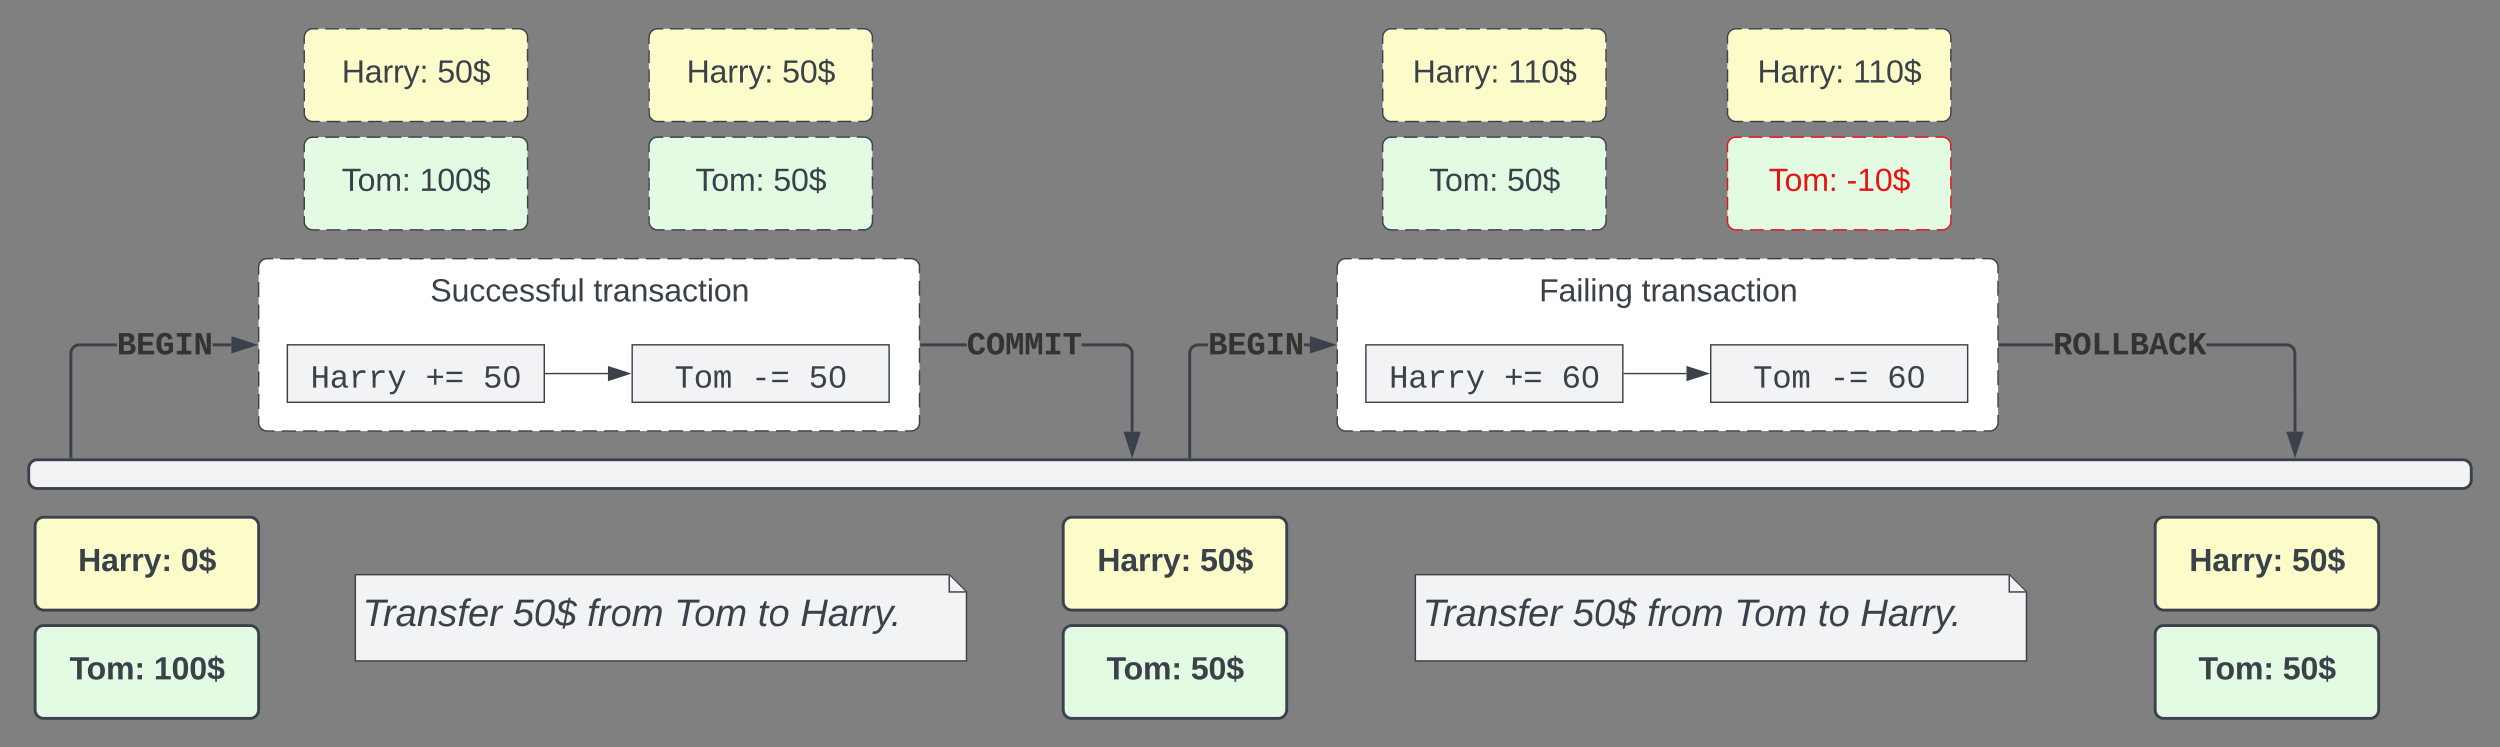 <svg xmlns="http://www.w3.org/2000/svg" xmlns:xlink="http://www.w3.org/1999/xlink" xmlns:lucid="lucid" width="1740" height="520"><rect width="100%" height="100%" fill="#808080" stroke="none"/><g transform="translate(-20 0)" lucid:page-tab-id="0_0"><path d="M200 186a6 6 0 0 1 6-6h448a6 6 0 0 1 6 6v108a6 6 0 0 1-6 6H206a6 6 0 0 1-6-6z" fill="#fff"/><path d="M215.04 180.07H225m5 0h9.98m5 0h9.96m5 0h9.97m5 0h9.97m5 0h9.97m5 0h9.96m5 0l9.97-.02m4.98 0h9.98m5 0h9.97m4.98 0h9.98m5 0h9.97m4.98 0h10m4.98 0h9.97m5 0h9.97m5 0l9.96-.02m5 0h9.97m5 0h9.96m5 0h9.98m5 0h9.96m5 0h9.97m5 0h9.97m5 0h9.97m4.98 0l9.98-.02m5 0h9.97m4.98 0h9.98m5 0h9.96m4.98 0h9.98m5 0H644m5 0H654l.94.07.9.22.88.35.8.5.72.6.6.72.5.8.37.88.23.9v5.2m0 5.2v10.36m0 5.2l.02 10.37m0 5.2v10.37m0 5.18l.02 10.38m0 5.2v10.36m.02 5.2v10.36m0 5.2V294l-.07.94-.22.9-.35.88-.5.8-.6.72-.72.6-.8.5-.88.37-.9.23h-5m-5 0H635m-5 0h-9.98m-5 0h-9.96m-5 0h-9.97m-5 0h-9.97m-5 0h-9.97m-5 0h-9.96m-5 0l-9.97.02m-4.98 0h-9.98m-5 0h-9.97m-4.98 0h-9.98m-5 0h-9.97m-4.98 0h-10m-4.98 0h-9.97m-5 0h-9.97m-5 0l-9.96.02m-5 0h-9.97m-5 0h-9.96m-5 0h-9.98m-5 0h-9.96m-5 0h-9.97m-5 0h-9.97m-5 0h-9.97m-4.98 0l-9.98.02m-5 0h-9.97m-4.98 0h-9.98m-5 0h-9.96m-4.98 0h-9.98m-5 0H216m-5 0H206l-.94-.07-.9-.22-.88-.35-.8-.5-.72-.6-.6-.72-.5-.8-.37-.88-.23-.9v-5.2m0-5.2V274.2m0-5.2l-.02-10.37m0-5.2v-10.37m0-5.18l-.02-10.38m0-5.2v-10.36m-.02-5.2V196.4m0-5.2V186l.07-.94.22-.9.35-.88.5-.8.6-.72.72-.6.8-.5.88-.37.9-.23h5" stroke="#3a414a" fill="none"/><use xlink:href="#a" transform="matrix(1,0,0,1,212,192) translate(107.481 17.778)"/><use xlink:href="#b" transform="matrix(1,0,0,1,212,192) translate(221 17.778)"/><path d="M44.44 366a6 6 0 0 1 6-6H194a6 6 0 0 1 6 6v52.62a6 6 0 0 1-6 6H50.44a6 6 0 0 1-6-6z" stroke="#3a414a" stroke-width="2" fill="#fcfcca"/><use xlink:href="#c" transform="matrix(1,0,0,1,56.444,372) translate(17.914 25.465)"/><use xlink:href="#d" transform="matrix(1,0,0,1,56.444,372) translate(89.395 25.465)"/><path d="M44.44 441.38a6 6 0 0 1 6-6H194a6 6 0 0 1 6 6V494a6 6 0 0 1-6 6H50.44a6 6 0 0 1-6-6z" stroke="#3a414a" stroke-width="2" fill="#e3fae3"/><use xlink:href="#e" transform="matrix(1,0,0,1,56.444,447.385) translate(11.988 25.465)"/><use xlink:href="#f" transform="matrix(1,0,0,1,56.444,447.385) translate(70.63 25.465)"/><path d="M40 326a6 6 0 0 1 6-6h1688a6 6 0 0 1 6 6v8a6 6 0 0 1-6 6H46a6 6 0 0 1-6-6z" stroke="#3a414a" stroke-width="2" fill="#f2f3f5"/><path d="M220 240h178.82v40H220z" stroke="#3a414a" fill="#f2f3f5"/><use xlink:href="#g" transform="matrix(1,0,0,1,232,252) translate(4.155 17.773)"/><use xlink:href="#h" transform="matrix(1,0,0,1,232,252) translate(84.168 17.773)"/><use xlink:href="#i" transform="matrix(1,0,0,1,232,252) translate(124.174 17.773)"/><path d="M460 240h178.82v40H460z" stroke="#3a414a" fill="#f2f3f5"/><use xlink:href="#j" transform="matrix(1,0,0,1,472,252) translate(17.49 17.773)"/><use xlink:href="#k" transform="matrix(1,0,0,1,472,252) translate(70.832 17.773)"/><use xlink:href="#i" transform="matrix(1,0,0,1,472,252) translate(110.839 17.773)"/><path d="M101.33 241.06H74.5l-.7.2-.74.3-.66.4-.6.5-.5.6-.42.67-.3.73-.18.76-.07.82v72.53h-2v-72.6l.1-1.07.24-1.06.42-1.02.57-.94.7-.83.85-.72.93-.57 1.02-.42 1.1-.27h27.06zm79.7-.06h-13.02v-2h13.03z" stroke="#3a414a" stroke-width=".05" fill="#3a414a"/><path d="M70.33 319.07h-2v-.52h2z" fill="#3a414a"/><path d="M70.36 319.1H68.3v-.58h2.06zm-2-.53v.48h1.95v-.48z" stroke="#3a414a" stroke-width=".05" fill="#3a414a"/><path d="M196.3 240l-14.27 4.64v-9.28z" fill="#3a414a"/><path d="M199.54 240l-18.5 6v-12zm-16.5 3.26l10.02-3.26-10.03-3.26z" stroke="#3a414a" stroke-width=".05" fill="#3a414a"/><use xlink:href="#l" transform="matrix(1,0,0,1,101.328,228.889) translate(0 17.773)"/><path d="M803.1 239.08l1.06.26 1.02.42.94.57.83.72.72.83.57.94.42 1.02.27 1.1.07 55.6h-2l-.07-55.36-.18-.72-.3-.73-.4-.67-.52-.6-.6-.5-.66-.4-.73-.3-.76-.2-.82-.06h-29.1v-2h29.18zM661.46 241v-2h31.4v2z" stroke="#3a414a" stroke-width=".05" fill="#3a414a"/><path d="M661.5 241h-1.04v-2h1.03z" fill="#3a414a"/><path d="M661.5 241.03h-1.06v-2.06h1.07zm-1-2v1.94h.96v-1.94z" stroke="#3a414a" stroke-width=".05" fill="#3a414a"/><path d="M808 315.8l-4.64-14.26h9.28z" fill="#3a414a"/><path d="M808 319.04l-6-18.5h12zm-3.26-16.5l3.26 10.03 3.26-10.03z" stroke="#3a414a" stroke-width=".05" fill="#3a414a"/><use xlink:href="#m" transform="matrix(1,0,0,1,692.851,228.889) translate(0 17.773)"/><path d="M760 366a6 6 0 0 1 6-6h143.56a6 6 0 0 1 6 6v52.62a6 6 0 0 1-6 6H766a6 6 0 0 1-6-6z" stroke="#3a414a" stroke-width="2" fill="#fcfcca"/><use xlink:href="#c" transform="matrix(1,0,0,1,772,372) translate(11.741 25.465)"/><use xlink:href="#n" transform="matrix(1,0,0,1,772,372) translate(83.222 25.465)"/><path d="M760 441.38a6 6 0 0 1 6-6h143.56a6 6 0 0 1 6 6V494a6 6 0 0 1-6 6H766a6 6 0 0 1-6-6z" stroke="#3a414a" stroke-width="2" fill="#e3fae3"/><use xlink:href="#e" transform="matrix(1,0,0,1,772,447.385) translate(18.16 25.465)"/><use xlink:href="#n" transform="matrix(1,0,0,1,772,447.385) translate(76.802 25.465)"/><path d="M231.63 26a6 6 0 0 1 6-6H381.2a6 6 0 0 1 6 6v52.62a6 6 0 0 1-6 6H237.62a6 6 0 0 1-6-6z" fill="#fcfcca"/><path d="M246.33 20.07h9.63m4.82 0h9.63m4.83-.02h9.63m4.82 0h9.63m4.83 0l9.63-.02m4.82 0h9.63m4.82 0h9.64m4.8 0l9.65-.02m4.82 0h9.64m4.8 0h4.83l.93.07.9.22.88.35.82.5.7.6.62.72.5.8.36.88.22.9v4.47m0 4.47l.02 8.9m0 4.48l.02 8.92m0 4.46l.02 8.93m0 4.45v4.47l-.06.93-.22.92-.36.87-.5.8-.6.72-.72.6-.8.5-.88.36-.9.22h-4.83m-4.8 0h-9.64m-4.8 0l-9.65.02m-4.8 0h-9.64m-4.8 0h-9.65m-4.8.02h-9.64m-4.8 0h-9.64m-4.82 0l-9.63.02m-4.82 0h-9.63m-4.82 0h-9.63m-4.82 0l-4.82.02-.93-.08-.92-.22-.87-.36-.8-.5-.7-.6-.62-.72-.5-.8-.35-.87-.22-.92V75.1m0-4.47l-.02-8.93m0-4.46l-.02-8.93m0-4.45v-8.92m-.02-4.47V26l.07-.94.23-.9.36-.88.48-.8.6-.72.73-.6.8-.5.88-.37.92-.23h4.8" stroke="#3a414a" fill="none"/><use xlink:href="#o" transform="matrix(1,0,0,1,243.634,32) translate(14.241 25.465)"/><use xlink:href="#p" transform="matrix(1,0,0,1,243.634,32) translate(80.722 25.465)"/><path d="M231.63 101.38a6 6 0 0 1 6-6H381.2a6 6 0 0 1 6 6V154a6 6 0 0 1-6 6H237.62a6 6 0 0 1-6-6z" fill="#e3fae3"/><path d="M246.33 95.45h9.63m4.82 0h9.63m4.83 0l9.63-.02m4.82 0h9.63m4.83 0h9.63m4.82 0l9.63-.02m4.82 0h9.64m4.8 0h9.65m4.82 0h9.64m4.8 0l4.83-.02.93.08.9.22.88.36.82.5.7.6.62.72.5.8.36.87.22.92v4.46m0 4.47l.02 8.93m0 4.46l.02 8.93m0 4.45l.02 8.92m0 4.47V154l-.06.94-.22.9-.36.88-.5.8-.6.72-.72.6-.8.5-.88.37-.9.23h-4.83m-4.8 0h-9.64m-4.8 0h-9.65m-4.8.02h-9.64m-4.8 0h-9.65m-4.8 0l-9.64.02m-4.8 0h-9.64m-4.82 0h-9.63m-4.82 0l-9.63.02m-4.82 0h-9.63m-4.82 0h-4.82l-.93-.07-.92-.22-.87-.35-.8-.5-.7-.6-.62-.72-.5-.8-.35-.88-.22-.9v-4.47m0-4.47l-.02-8.9m0-4.48l-.02-8.92m0-4.46v-8.93m-.02-4.45v-4.47l.07-.93.23-.92.36-.87.48-.8.6-.72.73-.6.8-.5.88-.36.92-.22h4.8" stroke="#3a414a" fill="none"/><use xlink:href="#q" transform="matrix(1,0,0,1,243.634,107.385) translate(14.21 25.465)"/><use xlink:href="#r" transform="matrix(1,0,0,1,243.634,107.385) translate(68.407 25.465)"/><path d="M471.63 26a6 6 0 0 1 6-6H621.2a6 6 0 0 1 6 6v52.62a6 6 0 0 1-6 6H477.62a6 6 0 0 1-6-6z" fill="#fcfcca"/><path d="M486.33 20.07h9.63m4.82 0h9.63m4.83-.02h9.63m4.82 0h9.63m4.83 0l9.63-.02m4.82 0h9.63m4.82 0h9.64m4.8 0l9.65-.02m4.82 0h9.64m4.8 0h4.83l.93.07.9.22.88.35.82.5.7.6.62.72.5.8.36.88.22.9v4.47m0 4.47l.02 8.9m0 4.48l.02 8.92m0 4.46l.02 8.93m0 4.45v4.47l-.06.93-.22.92-.36.87-.5.8-.6.72-.72.6-.8.5-.88.36-.9.22h-4.83m-4.8 0h-9.64m-4.8 0l-9.65.02m-4.8 0h-9.64m-4.8 0h-9.65m-4.8.02h-9.64m-4.8 0h-9.64m-4.82 0l-9.63.02m-4.82 0h-9.63m-4.82 0h-9.63m-4.82 0l-4.82.02-.93-.08-.92-.22-.87-.36-.8-.5-.7-.6-.62-.72-.5-.8-.35-.87-.22-.92V75.1m0-4.47l-.02-8.93m0-4.46l-.02-8.93m0-4.45v-8.92m-.02-4.47V26l.07-.94.23-.9.36-.88.48-.8.6-.72.73-.6.8-.5.88-.37.92-.23h4.8" stroke="#3a414a" fill="none"/><use xlink:href="#o" transform="matrix(1,0,0,1,483.634,32) translate(14.241 25.465)"/><use xlink:href="#p" transform="matrix(1,0,0,1,483.634,32) translate(80.722 25.465)"/><path d="M471.63 101.38a6 6 0 0 1 6-6H621.2a6 6 0 0 1 6 6V154a6 6 0 0 1-6 6H477.62a6 6 0 0 1-6-6z" fill="#e3fae3"/><path d="M486.33 95.45h9.63m4.82 0h9.63m4.83 0l9.63-.02m4.82 0h9.63m4.83 0h9.63m4.82 0l9.63-.02m4.82 0h9.64m4.8 0h9.65m4.82 0h9.64m4.8 0l4.83-.02.93.08.9.22.88.36.82.5.7.6.62.72.5.8.36.87.22.92v4.46m0 4.47l.02 8.93m0 4.46l.02 8.93m0 4.45l.02 8.92m0 4.47V154l-.06.94-.22.9-.36.88-.5.8-.6.72-.72.6-.8.5-.88.37-.9.23h-4.83m-4.8 0h-9.64m-4.8 0h-9.65m-4.8.02h-9.64m-4.8 0h-9.65m-4.8 0l-9.64.02m-4.8 0h-9.64m-4.82 0h-9.63m-4.82 0l-9.63.02m-4.82 0h-9.63m-4.82 0h-4.82l-.93-.07-.92-.22-.87-.35-.8-.5-.7-.6-.62-.72-.5-.8-.35-.88-.22-.9v-4.47m0-4.47l-.02-8.9m0-4.48l-.02-8.92m0-4.46v-8.93m-.02-4.45v-4.47l.07-.93.23-.92.36-.87.48-.8.6-.72.73-.6.8-.5.88-.36.92-.22h4.8" stroke="#3a414a" fill="none"/><use xlink:href="#q" transform="matrix(1,0,0,1,483.634,107.385) translate(20.383 25.465)"/><use xlink:href="#p" transform="matrix(1,0,0,1,483.634,107.385) translate(74.58 25.465)"/><path d="M399.82 260h43.3" stroke="#3a414a" fill="none"/><path d="M399.84 260.5h-.52v-1h.52z" stroke="#3a414a" stroke-width=".05" fill="#3a414a"/><path d="M457.88 260l-14.26 4.64v-9.28z" stroke="#3a414a" fill="#3a414a"/><path d="M950.67 186a6 6 0 0 1 6-6h448a6 6 0 0 1 6 6v108a6 6 0 0 1-6 6h-448a6 6 0 0 1-6-6z" fill="#fff"/><path d="M965.7 180.07h9.98m5 0h9.97m4.98 0h9.98m5 0h9.97m5 0h9.97m5 0h9.96m5 0h9.97m5 0l9.96-.02m5 0h9.97m5 0h9.96m5 0h9.97m5 0h9.96m4.98 0h9.98m4.98 0h9.98m5 0h9.97m4.97 0l9.98-.02m5 0h9.96m5 0h9.98m5 0h9.96m5 0h9.97m5 0h9.97m5 0h9.97m5 0h9.96m5 0l9.97-.02m5 0h9.96m5 0h9.97m4.98 0h9.98m5 0h9.97m4.98 0h10m4.98 0h5l.93.07.92.22.87.35.8.5.7.6.62.72.5.8.35.88.22.9v5.2m0 5.2v10.36m0 5.2l.02 10.37m0 5.2v10.37m0 5.18l.02 10.38m0 5.2v10.36m0 5.2l.02 10.36m0 5.2V294l-.07.94-.23.9-.36.88-.48.8-.6.72-.73.6-.8.5-.88.37-.9.23h-5m-5 0h-9.97m-5 0h-9.96m-5 0h-9.98m-5 0h-9.96m-5 0h-9.97m-5 0h-9.97m-5 0h-9.97m-4.98 0l-9.98.02m-5 0h-9.96m-5 0h-9.97m-5 0h-9.96m-4.98 0h-9.98m-5 0h-9.96m-5 0h-9.97m-4.98 0h-9.97m-5 0l-9.97.02m-5 0h-9.96m-5 0h-9.97m-4.98 0h-9.98m-5 0h-9.98m-4.98 0h-9.98m-5 0h-9.96m-5 0h-9.97m-5 0l-9.96.02m-5 0h-9.97m-5 0h-9.96m-5 0h-9.97m-5 0h-9.96m-4.98 0h-9.98m-5 0h-4.97l-.94-.07-.92-.22-.86-.35-.8-.5-.72-.6-.6-.72-.5-.8-.36-.88-.22-.9v-5.2m0-5.2V274.2m-.02-5.2v-10.37m0-5.2v-10.37m-.02-5.18V227.5m0-5.2l-.02-10.36m0-5.2V196.4m0-5.2V186l.06-.94.22-.9.36-.88.5-.8.6-.72.72-.6.8-.5.87-.37.93-.23h5" stroke="#3a414a" fill="none"/><use xlink:href="#s" transform="matrix(1,0,0,1,962.667,192) translate(128.562 17.778)"/><use xlink:href="#b" transform="matrix(1,0,0,1,962.667,192) translate(199.92 17.778)"/><path d="M970.67 240h178.82v40H970.66z" stroke="#3a414a" fill="#f2f3f5"/><use xlink:href="#g" transform="matrix(1,0,0,1,982.667,252) translate(4.155 17.773)"/><use xlink:href="#h" transform="matrix(1,0,0,1,982.667,252) translate(84.168 17.773)"/><use xlink:href="#t" transform="matrix(1,0,0,1,982.667,252) translate(124.174 17.773)"/><path d="M1210.67 240h178.82v40h-178.83z" stroke="#3a414a" fill="#f2f3f5"/><use xlink:href="#j" transform="matrix(1,0,0,1,1222.667,252) translate(17.49 17.773)"/><use xlink:href="#k" transform="matrix(1,0,0,1,1222.667,252) translate(70.832 17.773)"/><use xlink:href="#t" transform="matrix(1,0,0,1,1222.667,252) translate(110.839 17.773)"/><path d="M860.82 241.07h-7.64l-.72.18-.73.3-.67.4-.6.52-.5.6-.4.66-.3.73-.2.76-.06.82v72h-2v-72.08l.08-1.06.26-1.06.42-1.02.57-.94.72-.83.83-.72.94-.57 1.02-.42 1.1-.27h7.88zm70.88-.07h-4.2v-2h4.2z" stroke="#3a414a" stroke-width=".05" fill="#3a414a"/><path d="M849 319.04h-2V318h2z" fill="#3a414a"/><path d="M849.03 319.06h-2.05V318h2.05zm-2-1.02v.97h1.95v-.96z" stroke="#3a414a" stroke-width=".05" fill="#3a414a"/><path d="M946.97 240l-14.27 4.64v-9.28z" fill="#3a414a"/><path d="M950.2 240l-18.5 6v-12zm-16.5 3.26l10.03-3.26-10.03-3.26z" stroke="#3a414a" stroke-width=".05" fill="#3a414a"/><use xlink:href="#l" transform="matrix(1,0,0,1,860.818,228.889) translate(0 17.773)"/><path d="M1612.43 239.08l1.07.26 1 .42.95.57.84.72.7.83.57.94.42 1.02.26 1.1.07 55.56h-2l-.07-55.32-.17-.72-.3-.73-.42-.67-.5-.6-.6-.5-.68-.4-.72-.3-.77-.2-.8-.06h-55.7v-2h55.77zm-200.3 1.92v-2h36.8v2z" stroke="#3a414a" stroke-width=".05" fill="#3a414a"/><path d="M1412.16 241h-1.03v-2h1.03z" fill="#3a414a"/><path d="M1412.18 241.03h-1.07v-2.06h1.08zm-1.03-2v1.94h.98v-1.94z" stroke="#3a414a" stroke-width=".05" fill="#3a414a"/><path d="M1617.33 315.77l-4.63-14.27h9.27z" fill="#3a414a"/><path d="M1617.33 319l-6-18.5h12zm-3.26-16.5l3.26 10.03 3.26-10.03z" stroke="#3a414a" stroke-width=".05" fill="#3a414a"/><use xlink:href="#u" transform="matrix(1,0,0,1,1448.916,228.889) translate(0 17.773)"/><path d="M982.3 26a6 6 0 0 1 6-6h143.56a6 6 0 0 1 6 6v52.62a6 6 0 0 1-6 6H988.3a6 6 0 0 1-6-6z" fill="#fcfcca"/><path d="M997 20.07h9.63m4.8 0h9.65m4.8-.02h9.65m4.8 0h9.65m4.8 0l9.65-.02m4.8 0h9.64m4.82 0h9.62m4.82 0l9.63-.02m4.82 0h9.62m4.82 0h4.82l.93.07.9.22.88.35.8.5.72.6.6.72.5.8.36.88.22.9v4.47m0 4.47l.03 8.9m0 4.48l.03 8.92m0 4.46v8.93m.02 4.45v4.47l-.07.93-.22.92-.36.87-.5.8-.6.72-.72.6-.8.5-.87.36-.9.22h-4.82m-4.82 0h-9.63m-4.82 0l-9.62.02m-4.82 0h-9.63m-4.82 0h-9.62m-4.82.02h-9.63m-4.82 0h-9.62m-4.8 0l-9.65.02m-4.8 0h-9.65m-4.8 0h-9.65m-4.8 0l-4.83.02-.94-.08-.9-.22-.88-.36-.8-.5-.72-.6-.6-.72-.5-.8-.37-.87-.23-.92V75.1m0-4.47l-.02-8.93m0-4.46l-.02-8.93m0-4.45l-.02-8.92m0-4.47V26l.07-.94.22-.9.35-.88.5-.8.6-.72.72-.6.8-.5.88-.37.9-.23h4.83" stroke="#3a414a" fill="none"/><use xlink:href="#o" transform="matrix(1,0,0,1,994.301,32) translate(8.901 25.465)"/><use xlink:href="#v" transform="matrix(1,0,0,1,994.301,32) translate(75.383 25.465)"/><path d="M982.3 101.38a6 6 0 0 1 6-6h143.56a6 6 0 0 1 6 6V154a6 6 0 0 1-6 6H988.3a6 6 0 0 1-6-6z" fill="#e3fae3"/><path d="M997 95.45h9.63m4.8 0h9.65m4.8 0l9.65-.02m4.8 0h9.65m4.8 0h9.65m4.8 0l9.64-.02m4.82 0h9.62m4.82 0h9.63m4.82 0h9.62m4.82 0l4.82-.02.93.08.9.22.88.36.8.5.72.6.6.72.5.8.36.87.22.92v4.46m0 4.47l.03 8.93m0 4.46l.03 8.93m0 4.45v8.92m.02 4.47V154l-.07.94-.22.9-.36.88-.5.8-.6.72-.72.6-.8.5-.87.37-.9.23h-4.82m-4.82 0h-9.63m-4.82 0h-9.62m-4.82.02h-9.63m-4.82 0h-9.62m-4.82 0l-9.63.02m-4.82 0h-9.62m-4.8 0h-9.65m-4.8 0l-9.65.02m-4.8 0h-9.65m-4.8 0h-4.83l-.94-.07-.9-.22-.88-.35-.8-.5-.72-.6-.6-.72-.5-.8-.37-.88-.23-.9v-4.47m0-4.47l-.02-8.9m0-4.48l-.02-8.92m0-4.46l-.02-8.93m0-4.45v-4.47l.07-.93.22-.92.35-.87.5-.8.6-.72.72-.6.8-.5.88-.36.9-.22h4.83" stroke="#3a414a" fill="none"/><use xlink:href="#q" transform="matrix(1,0,0,1,994.301,107.385) translate(20.383 25.465)"/><use xlink:href="#p" transform="matrix(1,0,0,1,994.301,107.385) translate(74.58 25.465)"/><path d="M1222.3 26a6 6 0 0 1 6-6h143.56a6 6 0 0 1 6 6v52.62a6 6 0 0 1-6 6H1228.3a6 6 0 0 1-6-6z" fill="#fcfcca"/><path d="M1237 20.07h9.63m4.8 0h9.65m4.8-.02h9.65m4.8 0h9.65m4.8 0l9.65-.02m4.8 0h9.64m4.82 0h9.62m4.82 0l9.63-.02m4.82 0h9.62m4.82 0h4.82l.93.07.9.22.88.35.8.5.72.6.6.72.5.8.36.88.22.9v4.47m0 4.47l.03 8.9m0 4.48l.03 8.92m0 4.46v8.93m.02 4.45v4.47l-.07.93-.22.92-.36.87-.5.8-.6.72-.72.6-.8.5-.87.36-.9.22h-4.82m-4.82 0h-9.63m-4.82 0l-9.62.02m-4.82 0h-9.63m-4.82 0h-9.62m-4.82.02h-9.63m-4.82 0h-9.62m-4.8 0l-9.65.02m-4.8 0h-9.65m-4.8 0h-9.65m-4.8 0l-4.83.02-.94-.08-.9-.22-.88-.36-.8-.5-.72-.6-.6-.72-.5-.8-.37-.87-.23-.92V75.1m0-4.47l-.02-8.93m0-4.46l-.02-8.93m0-4.45l-.02-8.92m0-4.47V26l.07-.94.22-.9.35-.88.5-.8.6-.72.72-.6.8-.5.88-.37.9-.23h4.83" stroke="#3a414a" fill="none"/><g><use xlink:href="#o" transform="matrix(1,0,0,1,1234.301,32) translate(8.901 25.465)"/><use xlink:href="#v" transform="matrix(1,0,0,1,1234.301,32) translate(75.383 25.465)"/></g><path d="M1222.3 101.38a6 6 0 0 1 6-6h143.56a6 6 0 0 1 6 6V154a6 6 0 0 1-6 6H1228.3a6 6 0 0 1-6-6z" fill="#e3fae3"/><path d="M1237 95.45h9.63m4.8 0h9.65m4.8 0l9.65-.02m4.8 0h9.65m4.8 0h9.65m4.8 0l9.64-.02m4.82 0h9.62m4.82 0h9.63m4.82 0h9.62m4.82 0l4.82-.02.93.08.9.22.88.36.8.5.72.6.6.72.5.8.36.87.22.92v4.46m0 4.47l.03 8.93m0 4.46l.03 8.93m0 4.45v8.92m.02 4.47V154l-.07.94-.22.9-.36.88-.5.8-.6.72-.72.6-.8.5-.87.37-.9.23h-4.82m-4.82 0h-9.63m-4.82 0h-9.62m-4.82.02h-9.63m-4.82 0h-9.62m-4.82 0l-9.63.02m-4.82 0h-9.62m-4.8 0h-9.65m-4.8 0l-9.65.02m-4.8 0h-9.65m-4.8 0h-4.83l-.94-.07-.9-.22-.88-.35-.8-.5-.72-.6-.6-.72-.5-.8-.37-.88-.23-.9v-4.47m0-4.47l-.02-8.9m0-4.48l-.02-8.92m0-4.46l-.02-8.93m0-4.45v-4.47l.07-.93.22-.92.35-.87.5-.8.6-.72.72-.6.8-.5.88-.36.9-.22h4.83" stroke="#e81313" fill="none"/><g><use xlink:href="#w" transform="matrix(1,0,0,1,1234.301,107.385) translate(16.71 25.465)"/><use xlink:href="#x" transform="matrix(1,0,0,1,1234.301,107.385) translate(70.907 25.465)"/></g><path d="M1150.5 260h43.28" stroke="#3a414a" fill="none"/><path d="M1150.5 260.5h-.5v-1h.5z" stroke="#3a414a" stroke-width=".05" fill="#3a414a"/><path d="M1208.55 260l-14.27 4.64v-9.28z" stroke="#3a414a" fill="#3a414a"/><path d="M1520 366a6 6 0 0 1 6-6h143.56a6 6 0 0 1 6 6v52.62a6 6 0 0 1-6 6H1526a6 6 0 0 1-6-6z" stroke="#3a414a" stroke-width="2" fill="#fcfcca"/><g><use xlink:href="#c" transform="matrix(1,0,0,1,1532,372) translate(11.741 25.465)"/><use xlink:href="#n" transform="matrix(1,0,0,1,1532,372) translate(83.222 25.465)"/></g><path d="M1520 441.38a6 6 0 0 1 6-6h143.56a6 6 0 0 1 6 6V494a6 6 0 0 1-6 6H1526a6 6 0 0 1-6-6z" stroke="#3a414a" stroke-width="2" fill="#e3fae3"/><g><use xlink:href="#e" transform="matrix(1,0,0,1,1532,447.385) translate(18.16 25.465)"/><use xlink:href="#n" transform="matrix(1,0,0,1,1532,447.385) translate(76.802 25.465)"/></g><path d="M267.33 400h413.34l12 12v48H267.33z" stroke="#3a414a" fill="#f2f3f5"/><path d="M680.67 400.48V412h11.52" stroke="#3a414a" fill="#f2f3f5"/><g><use xlink:href="#y" transform="matrix(1,0,0,1,272.333,405) translate(0 30.708)"/><use xlink:href="#z" transform="matrix(1,0,0,1,272.333,405) translate(104.444 30.708)"/><use xlink:href="#A" transform="matrix(1,0,0,1,272.333,405) translate(156.296 30.708)"/><use xlink:href="#B" transform="matrix(1,0,0,1,272.333,405) translate(216.889 30.708)"/><use xlink:href="#C" transform="matrix(1,0,0,1,272.333,405) translate(275.037 30.708)"/><use xlink:href="#D" transform="matrix(1,0,0,1,272.333,405) translate(304.667 30.708)"/></g><path d="M1005.1 400h413.34l12 12v48H1005.1z" stroke="#3a414a" fill="#f2f3f5"/><path d="M1418.44 400.48V412h11.53" stroke="#3a414a" fill="#f2f3f5"/><g><use xlink:href="#y" transform="matrix(1,0,0,1,1010.111,405) translate(0 30.708)"/><use xlink:href="#z" transform="matrix(1,0,0,1,1010.111,405) translate(104.444 30.708)"/><use xlink:href="#A" transform="matrix(1,0,0,1,1010.111,405) translate(156.296 30.708)"/><use xlink:href="#B" transform="matrix(1,0,0,1,1010.111,405) translate(216.889 30.708)"/><use xlink:href="#C" transform="matrix(1,0,0,1,1010.111,405) translate(275.037 30.708)"/><use xlink:href="#D" transform="matrix(1,0,0,1,1010.111,405) translate(304.667 30.708)"/></g><defs><path fill="#3a414a" d="M185-189c-5-48-123-54-124 2 14 75 158 14 163 119 3 78-121 87-175 55-17-10-28-26-33-46l33-7c5 56 141 63 141-1 0-78-155-14-162-118-5-82 145-84 179-34 5 7 8 16 11 25" id="E"/><path fill="#3a414a" d="M84 4C-5 8 30-112 23-190h32v120c0 31 7 50 39 49 72-2 45-101 50-169h31l1 190h-30c-1-10 1-25-2-33-11 22-28 36-60 37" id="F"/><path fill="#3a414a" d="M96-169c-40 0-48 33-48 73s9 75 48 75c24 0 41-14 43-38l32 2c-6 37-31 61-74 61-59 0-76-41-82-99-10-93 101-131 147-64 4 7 5 14 7 22l-32 3c-4-21-16-35-41-35" id="G"/><path fill="#3a414a" d="M100-194c63 0 86 42 84 106H49c0 40 14 67 53 68 26 1 43-12 49-29l28 8c-11 28-37 45-77 45C44 4 14-33 15-96c1-61 26-98 85-98zm52 81c6-60-76-77-97-28-3 7-6 17-6 28h103" id="H"/><path fill="#3a414a" d="M135-143c-3-34-86-38-87 0 15 53 115 12 119 90S17 21 10-45l28-5c4 36 97 45 98 0-10-56-113-15-118-90-4-57 82-63 122-42 12 7 21 19 24 35" id="I"/><path fill="#3a414a" d="M101-234c-31-9-42 10-38 44h38v23H63V0H32v-167H5v-23h27c-7-52 17-82 69-68v24" id="J"/><path fill="#3a414a" d="M24 0v-261h32V0H24" id="K"/><g id="a"><use transform="matrix(0.062,0,0,0.062,0,0)" xlink:href="#E"/><use transform="matrix(0.062,0,0,0.062,14.815,0)" xlink:href="#F"/><use transform="matrix(0.062,0,0,0.062,27.16,0)" xlink:href="#G"/><use transform="matrix(0.062,0,0,0.062,38.272,0)" xlink:href="#G"/><use transform="matrix(0.062,0,0,0.062,49.383,0)" xlink:href="#H"/><use transform="matrix(0.062,0,0,0.062,61.728,0)" xlink:href="#I"/><use transform="matrix(0.062,0,0,0.062,72.84,0)" xlink:href="#I"/><use transform="matrix(0.062,0,0,0.062,83.951,0)" xlink:href="#J"/><use transform="matrix(0.062,0,0,0.062,90.123,0)" xlink:href="#F"/><use transform="matrix(0.062,0,0,0.062,102.469,0)" xlink:href="#K"/></g><path fill="#3a414a" d="M59-47c-2 24 18 29 38 22v24C64 9 27 4 27-40v-127H5v-23h24l9-43h21v43h35v23H59v120" id="L"/><path fill="#3a414a" d="M114-163C36-179 61-72 57 0H25l-1-190h30c1 12-1 29 2 39 6-27 23-49 58-41v29" id="M"/><path fill="#3a414a" d="M141-36C126-15 110 5 73 4 37 3 15-17 15-53c-1-64 63-63 125-63 3-35-9-54-41-54-24 1-41 7-42 31l-33-3c5-37 33-52 76-52 45 0 72 20 72 64v82c-1 20 7 32 28 27v20c-31 9-61-2-59-35zM48-53c0 20 12 33 32 33 41-3 63-29 60-74-43 2-92-5-92 41" id="N"/><path fill="#3a414a" d="M117-194c89-4 53 116 60 194h-32v-121c0-31-8-49-39-48C34-167 62-67 57 0H25l-1-190h30c1 10-1 24 2 32 11-22 29-35 61-36" id="O"/><path fill="#3a414a" d="M24-231v-30h32v30H24zM24 0v-190h32V0H24" id="P"/><path fill="#3a414a" d="M100-194c62-1 85 37 85 99 1 63-27 99-86 99S16-35 15-95c0-66 28-99 85-99zM99-20c44 1 53-31 53-75 0-43-8-75-51-75s-53 32-53 75 10 74 51 75" id="Q"/><g id="b"><use transform="matrix(0.062,0,0,0.062,0,0)" xlink:href="#L"/><use transform="matrix(0.062,0,0,0.062,6.173,0)" xlink:href="#M"/><use transform="matrix(0.062,0,0,0.062,13.519,0)" xlink:href="#N"/><use transform="matrix(0.062,0,0,0.062,25.864,0)" xlink:href="#O"/><use transform="matrix(0.062,0,0,0.062,38.21,0)" xlink:href="#I"/><use transform="matrix(0.062,0,0,0.062,49.321,0)" xlink:href="#N"/><use transform="matrix(0.062,0,0,0.062,61.667,0)" xlink:href="#G"/><use transform="matrix(0.062,0,0,0.062,72.778,0)" xlink:href="#L"/><use transform="matrix(0.062,0,0,0.062,78.951,0)" xlink:href="#P"/><use transform="matrix(0.062,0,0,0.062,83.827,0)" xlink:href="#Q"/><use transform="matrix(0.062,0,0,0.062,96.173,0)" xlink:href="#O"/></g><path fill="#3a414a" d="M186 0v-106H76V0H24v-248h52v99h110v-99h50V0h-50" id="R"/><path fill="#3a414a" d="M133-34C117-15 103 5 69 4 32 3 11-16 11-54c-1-60 55-63 116-61 1-26-3-47-28-47-18 1-26 9-28 27l-52-2c7-38 36-58 82-57s74 22 75 68l1 82c-1 14 12 18 25 15v27c-30 8-71 5-69-32zm-48 3c29 0 43-24 42-57-32 0-66-3-65 30 0 17 8 27 23 27" id="S"/><path fill="#3a414a" d="M135-150c-39-12-60 13-60 57V0H25l-1-190h47c2 13-1 29 3 40 6-28 27-53 61-41v41" id="T"/><path fill="#3a414a" d="M123 10C108 53 80 86 19 72V37c35 8 53-11 59-39L3-190h52l48 148c12-52 28-100 44-148h51" id="U"/><path fill="#3a414a" d="M35-132v-50h50v50H35zM35 0v-49h50V0H35" id="V"/><g id="c"><use transform="matrix(0.062,0,0,0.062,0,0)" xlink:href="#R"/><use transform="matrix(0.062,0,0,0.062,15.988,0)" xlink:href="#S"/><use transform="matrix(0.062,0,0,0.062,28.333,0)" xlink:href="#T"/><use transform="matrix(0.062,0,0,0.062,36.975,0)" xlink:href="#T"/><use transform="matrix(0.062,0,0,0.062,45.617,0)" xlink:href="#U"/><use transform="matrix(0.062,0,0,0.062,57.963,0)" xlink:href="#V"/></g><path fill="#3a414a" d="M101-251c68 0 84 54 84 127C185-50 166 4 99 4S15-52 14-124c-1-75 17-127 87-127zm-1 216c37-5 36-46 36-89s4-89-36-89c-39 0-36 45-36 89 0 43-3 85 36 89" id="W"/><path fill="#3a414a" d="M111-147c44 9 85 22 84 75-1 49-35 65-84 68v31H91V-4C40-5 12-27 5-72l45-8c4 24 15 38 41 40-2-22 4-51-2-69-39-10-76-22-76-72 0-47 35-60 78-63v-23h20v23c47 1 70 23 78 62l-46 7c-4-18-12-32-32-34v62zm-20-63c-33-4-45 46-13 54 4 1 8 2 13 4v-58zm20 170c39 5 53-51 15-60-7-2-7-2-15-4v64" id="X"/><g id="d"><use transform="matrix(0.062,0,0,0.062,0,0)" xlink:href="#W"/><use transform="matrix(0.062,0,0,0.062,12.346,0)" xlink:href="#X"/></g><path fill="#3a414a" d="M136-208V0H84v-208H4v-40h212v40h-80" id="Y"/><path fill="#3a414a" d="M110-194c64 0 96 36 96 99 0 64-35 99-97 99-61 0-95-36-95-99 0-62 34-99 96-99zm-1 164c35 0 45-28 45-65 0-40-10-65-43-65-34 0-45 26-45 65 0 36 10 65 43 65" id="Z"/><path fill="#3a414a" d="M220-157c-53 9-28 100-34 157h-49v-107c1-27-5-49-29-50C55-147 81-57 75 0H25l-1-190h47c2 12-1 28 3 38 10-53 101-56 108 0 13-22 24-43 59-42 82 1 51 116 57 194h-49v-107c-1-25-5-48-29-50" id="aa"/><g id="e"><use transform="matrix(0.062,0,0,0.062,0,0)" xlink:href="#Y"/><use transform="matrix(0.062,0,0,0.062,11.852,0)" xlink:href="#Z"/><use transform="matrix(0.062,0,0,0.062,25.37,0)" xlink:href="#aa"/><use transform="matrix(0.062,0,0,0.062,45.123,0)" xlink:href="#V"/></g><path fill="#3a414a" d="M23 0v-37h61v-169l-59 37v-38l62-41h46v211h57V0H23" id="ab"/><g id="f"><use transform="matrix(0.062,0,0,0.062,0,0)" xlink:href="#ab"/><use transform="matrix(0.062,0,0,0.062,12.346,0)" xlink:href="#W"/><use transform="matrix(0.062,0,0,0.062,24.691,0)" xlink:href="#W"/><use transform="matrix(0.062,0,0,0.062,37.037,0)" xlink:href="#X"/></g><path fill="#3a414a" d="M875 0v-623H353V0H162v-1349h191v566h522v-566h191V0H875" id="ac"/><path fill="#3a414a" d="M1000-272c3 95 12 159 101 161 21 0 41-3 59-7V-6c-44 10-86 16-139 16-141 2-191-84-197-217h-6C748-76 648 20 446 20c-207 0-318-120-318-322 0-266 194-348 454-354l236-4c12-191-40-305-222-305-140 0-220 47-232 172l-188-17c33-204 181-292 423-292 255 0 401 118 401 364v466zm-683-27c0 109 63 184 175 182 166-3 259-96 306-217 24-65 20-120 20-200-232 7-501-28-501 235" id="ad"/><path fill="#3a414a" d="M839-1102c70 0 148 7 206 17v167c-112-18-268-36-363 15-129 69-208 203-208 395V0H294c-10-367 32-789-52-1082h171c21 75 41 161 48 250h5c67-152 152-270 373-270" id="ae"/><path fill="#3a414a" d="M168 279c222 39 310-114 368-290L66-1082h192c120 299 249 590 362 896 115-301 235-597 351-896h190L705 0c-65 164-130 320-275 396-67 36-177 35-262 18V279" id="af"/><g id="g"><use transform="matrix(0.011,0,0,0.011,0,0)" xlink:href="#ac"/><use transform="matrix(0.011,0,0,0.011,13.336,0)" xlink:href="#ad"/><use transform="matrix(0.011,0,0,0.011,26.671,0)" xlink:href="#ae"/><use transform="matrix(0.011,0,0,0.011,40.007,0)" xlink:href="#ae"/><use transform="matrix(0.011,0,0,0.011,53.342,0)" xlink:href="#af"/></g><path fill="#3a414a" d="M687-608v428H540v-428H116v-146h424v-428h147v428h424v146H687" id="ag"/><path fill="#3a414a" d="M116-856v-148h995v148H116zm0 512v-148h995v148H116" id="ah"/><g id="h"><use transform="matrix(0.011,0,0,0.011,0,0)" xlink:href="#ag"/><use transform="matrix(0.011,0,0,0.011,13.336,0)" xlink:href="#ah"/></g><path fill="#3a414a" d="M353-779c69-51 166-92 291-90 218 3 357 100 423 255 21 52 32 109 32 170 0 305-189 464-500 464-268 0-424-116-471-335l182-21c35 130 124 212 293 209 198-4 309-114 309-313 0-182-118-282-305-282-120 0-198 45-262 101H169l47-728h801v145H382" id="ai"/><path fill="#3a414a" d="M1065-1013c47 164 49 500-1 665C999-130 875 20 611 20c-377 0-484-300-487-695-2-245 41-425 141-551 77-98 191-144 352-144 261 0 386 140 448 357zM741-155c199-92 203-504 159-785-26-168-96-284-283-284-281 0-308 256-311 549-2 181 18 324 80 428 46 77 115 118 227 120 47 0 90-10 128-28" id="aj"/><g id="i"><use transform="matrix(0.011,0,0,0.011,0,0)" xlink:href="#ai"/><use transform="matrix(0.011,0,0,0.011,13.336,0)" xlink:href="#aj"/></g><path fill="#3a414a" d="M709-1193V0H519v-1193H76v-156h1076v156H709" id="ak"/><path fill="#3a414a" d="M615-1102c343 0 484 203 482 560-1 347-147 562-488 562-336 0-475-219-479-562-4-349 156-560 485-560zm-8 989c240 0 301-180 301-429 0-245-55-427-290-427-236 0-299 181-299 427 0 243 61 429 288 429" id="al"/><path fill="#3a414a" d="M904-1102c199 0 220 177 220 381V0H956v-686c-3-114 0-215-60-264-70-33-125-4-158 71-26 56-39 140-39 252V0H531v-686c-3-114-1-215-61-264-78-41-136 24-157 84-24 69-39 159-39 259V0H105c-3-360 6-732-6-1082h149c6 50 3 123 8 175 36-100 83-195 216-195 135 0 166 79 196 196 42-105 93-196 236-196" id="am"/><g id="j"><use transform="matrix(0.011,0,0,0.011,0,0)" xlink:href="#ak"/><use transform="matrix(0.011,0,0,0.011,13.336,0)" xlink:href="#al"/><use transform="matrix(0.011,0,0,0.011,26.671,0)" xlink:href="#am"/></g><path fill="#3a414a" d="M334-464v-160h560v160H334" id="an"/><g id="k"><use transform="matrix(0.011,0,0,0.011,0,0)" xlink:href="#an"/><use transform="matrix(0.011,0,0,0.011,13.336,0)" xlink:href="#ah"/></g><path fill="#333" d="M836-709c204 20 350 118 350 324C1186-112 992 0 719 0H137v-1349h525c258 3 443 87 443 339 0 176-107 269-269 301zM643-811c107 0 165-53 165-159 0-113-61-160-167-160H432v319h211zm46 592c128-1 201-59 200-191-1-128-80-183-207-183H432v374h257" id="ao"/><path fill="#333" d="M137 0v-1349h968v228H432v324h612v228H432v341h714V0H137" id="ap"/><path fill="#333" d="M650-216c90 0 157-35 208-74v-235H584v-218h544v558C1004-84 858 20 635 20 235 20 80-276 80-681c0-416 146-689 558-689 277 0 398 160 462 375l-274 54c-31-108-73-197-185-197-231 0-262 217-262 457 0 149 22 263 67 344s113 121 204 121" id="aq"/><path fill="#333" d="M157-1349h916v228H757v893h316V0H157v-228h316v-893H157v-228" id="ar"/><path fill="#333" d="M865-312c-44-312-23-686-28-1037h257V0H748L364-1010c44 304 24 668 28 1010H135v-1349h337" id="as"/><g id="l"><use transform="matrix(0.011,0,0,0.011,0,0)" xlink:href="#ao"/><use transform="matrix(0.011,0,0,0.011,13.336,0)" xlink:href="#ap"/><use transform="matrix(0.011,0,0,0.011,26.671,0)" xlink:href="#aq"/><use transform="matrix(0.011,0,0,0.011,40.007,0)" xlink:href="#ar"/><use transform="matrix(0.011,0,0,0.011,53.342,0)" xlink:href="#as"/></g><path fill="#333" d="M872-915c-35-112-84-223-220-223-91 0-156 41-204 116-89 137-87 550 2 688 51 79 116 122 209 122 150 0 197-126 240-244l273 52C1094-168 961 20 656 20 239 20 80-262 80-681c0-418 154-689 568-689 289 0 425 167 496 389" id="at"/><path fill="#333" d="M615-1370c385 0 542 273 542 691 0 230-47 404-140 522S790 20 615 20C231 20 72-262 72-679c0-419 158-691 543-691zM797-330c77-133 78-564 0-695-44-73-101-113-182-113s-139 40-183 114c-79 133-78 560 0 694 45 77 102 118 183 118s138-41 182-118" id="au"/><path fill="#333" d="M305-1169c27 366 9 780 14 1169H99v-1349h347c49 189 108 371 150 564 12 56 15 107 23 166 33-270 117-487 176-730h335V0H908c5-390-13-801 16-1169-52 285-130 541-199 809H507c-70-267-148-525-202-809" id="av"/><path fill="#333" d="M762-1121V0H467v-1121H61v-228h1107v228H762" id="aw"/><g id="m"><use transform="matrix(0.011,0,0,0.011,0,0)" xlink:href="#at"/><use transform="matrix(0.011,0,0,0.011,13.336,0)" xlink:href="#au"/><use transform="matrix(0.011,0,0,0.011,26.671,0)" xlink:href="#av"/><use transform="matrix(0.011,0,0,0.011,40.007,0)" xlink:href="#av"/><use transform="matrix(0.011,0,0,0.011,53.342,0)" xlink:href="#ar"/><use transform="matrix(0.011,0,0,0.011,66.678,0)" xlink:href="#aw"/></g><path fill="#3a414a" d="M139-81c0-46-55-55-73-27H18l9-140h149v37H72l-4 63c44-38 133-4 122 66C201 21 21 35 11-62l49-4c5 18 15 30 39 30 26 0 40-18 40-45" id="ax"/><g id="n"><use transform="matrix(0.062,0,0,0.062,0,0)" xlink:href="#ax"/><use transform="matrix(0.062,0,0,0.062,12.346,0)" xlink:href="#W"/><use transform="matrix(0.062,0,0,0.062,24.691,0)" xlink:href="#X"/></g><path fill="#3a414a" d="M197 0v-115H63V0H30v-248h33v105h134v-105h34V0h-34" id="ay"/><path fill="#3a414a" d="M179-190L93 31C79 59 56 82 12 73V49c39 6 53-20 64-50L1-190h34L92-34l54-156h33" id="az"/><path fill="#3a414a" d="M33-154v-36h34v36H33zM33 0v-36h34V0H33" id="aA"/><g id="o"><use transform="matrix(0.062,0,0,0.062,0,0)" xlink:href="#ay"/><use transform="matrix(0.062,0,0,0.062,15.988,0)" xlink:href="#N"/><use transform="matrix(0.062,0,0,0.062,28.333,0)" xlink:href="#M"/><use transform="matrix(0.062,0,0,0.062,35.679,0)" xlink:href="#M"/><use transform="matrix(0.062,0,0,0.062,43.025,0)" xlink:href="#az"/><use transform="matrix(0.062,0,0,0.062,54.136,0)" xlink:href="#aA"/></g><path fill="#3a414a" d="M54-142c48-35 137-8 131 61C196 18 31 33 14-55l32-4c7 23 22 37 52 37 35-1 51-22 54-58 4-55-73-65-99-34H22l8-134h141v27H59" id="aB"/><path fill="#3a414a" d="M101-251c68 0 85 55 85 127S166 4 100 4C33 4 14-52 14-124c0-73 17-127 87-127zm-1 229c47 0 54-49 54-102s-4-102-53-102c-51 0-55 48-55 102 0 53 5 102 54 102" id="aC"/><path fill="#3a414a" d="M194-70c0 46-34 64-81 66v29H91V-4C42-5 12-27 4-67l30-6c5 28 25 41 57 43v-87c-38-9-76-20-76-67 1-42 33-58 76-59v-23h22v23c45 0 67 20 76 56l-31 6c-5-23-18-35-45-37v78c41 10 81 20 81 70zm-81 41c51 7 71-66 19-77-6-2-12-4-19-6v83zM91-219c-47-6-63 57-18 69 6 2 12 3 18 5v-74" id="aD"/><g id="p"><use transform="matrix(0.062,0,0,0.062,0,0)" xlink:href="#aB"/><use transform="matrix(0.062,0,0,0.062,12.346,0)" xlink:href="#aC"/><use transform="matrix(0.062,0,0,0.062,24.691,0)" xlink:href="#aD"/></g><path fill="#3a414a" d="M127-220V0H93v-220H8v-28h204v28h-85" id="aE"/><path fill="#3a414a" d="M210-169c-67 3-38 105-44 169h-31v-121c0-29-5-50-35-48C34-165 62-65 56 0H25l-1-190h30c1 10-1 24 2 32 10-44 99-50 107 0 11-21 27-35 58-36 85-2 47 119 55 194h-31v-121c0-29-5-49-35-48" id="aF"/><g id="q"><use transform="matrix(0.062,0,0,0.062,0,0)" xlink:href="#aE"/><use transform="matrix(0.062,0,0,0.062,11.049,0)" xlink:href="#Q"/><use transform="matrix(0.062,0,0,0.062,23.395,0)" xlink:href="#aF"/><use transform="matrix(0.062,0,0,0.062,41.852,0)" xlink:href="#aA"/></g><path fill="#3a414a" d="M27 0v-27h64v-190l-56 39v-29l58-41h29v221h61V0H27" id="aG"/><g id="r"><use transform="matrix(0.062,0,0,0.062,0,0)" xlink:href="#aG"/><use transform="matrix(0.062,0,0,0.062,12.346,0)" xlink:href="#aC"/><use transform="matrix(0.062,0,0,0.062,24.691,0)" xlink:href="#aC"/><use transform="matrix(0.062,0,0,0.062,37.037,0)" xlink:href="#aD"/></g><path fill="#3a414a" d="M63-220v92h138v28H63V0H30v-248h175v28H63" id="aH"/><path fill="#3a414a" d="M177-190C167-65 218 103 67 71c-23-6-38-20-44-43l32-5c15 47 100 32 89-28v-30C133-14 115 1 83 1 29 1 15-40 15-95c0-56 16-97 71-98 29-1 48 16 59 35 1-10 0-23 2-32h30zM94-22c36 0 50-32 50-73 0-42-14-75-50-75-39 0-46 34-46 75s6 73 46 73" id="aI"/><g id="s"><use transform="matrix(0.062,0,0,0.062,0,0)" xlink:href="#aH"/><use transform="matrix(0.062,0,0,0.062,13.519,0)" xlink:href="#N"/><use transform="matrix(0.062,0,0,0.062,25.864,0)" xlink:href="#P"/><use transform="matrix(0.062,0,0,0.062,30.741,0)" xlink:href="#K"/><use transform="matrix(0.062,0,0,0.062,35.617,0)" xlink:href="#P"/><use transform="matrix(0.062,0,0,0.062,40.494,0)" xlink:href="#O"/><use transform="matrix(0.062,0,0,0.062,52.84,0)" xlink:href="#aI"/></g><path fill="#3a414a" d="M672-881c271 0 424 163 424 435 0 291-160 466-455 466-367 0-490-287-490-662 0-324 85-568 293-680 129-70 351-59 460 16 73 50 125 123 153 223l-172 31c-31-108-107-172-232-172-259 0-316 252-323 529 59-113 178-186 342-186zm-37 756c186 0 278-124 278-313s-96-304-284-304c-163 0-281 93-281 261 0 157 65 270 168 327 35 19 75 29 119 29" id="aJ"/><g id="t"><use transform="matrix(0.011,0,0,0.011,0,0)" xlink:href="#aJ"/><use transform="matrix(0.011,0,0,0.011,13.336,0)" xlink:href="#aj"/></g><path fill="#333" d="M1157-949c0 209-118 316-279 368L1227 0H895L605-515H432V0H137v-1349h494c317-2 526 111 526 400zM608-744c158 1 248-51 252-193 5-207-223-184-428-183v376h176" id="aK"/><path fill="#333" d="M211 0v-1349h295v1121h616V0H211" id="aL"/><path fill="#333" d="M1229 0H935l-92-330H387L295 0H0l443-1349h344zM615-1167c-46 213-110 412-166 615h332c-56-204-119-401-166-615" id="aM"/><path fill="#333" d="M881 0L558-557 431-415V0H136v-1349h295v599l436-599h343L750-770 1229 0H881" id="aN"/><g id="u"><use transform="matrix(0.011,0,0,0.011,0,0)" xlink:href="#aK"/><use transform="matrix(0.011,0,0,0.011,13.336,0)" xlink:href="#au"/><use transform="matrix(0.011,0,0,0.011,26.671,0)" xlink:href="#aL"/><use transform="matrix(0.011,0,0,0.011,40.007,0)" xlink:href="#aL"/><use transform="matrix(0.011,0,0,0.011,53.342,0)" xlink:href="#ao"/><use transform="matrix(0.011,0,0,0.011,66.678,0)" xlink:href="#aM"/><use transform="matrix(0.011,0,0,0.011,80.013,0)" xlink:href="#at"/><use transform="matrix(0.011,0,0,0.011,93.349,0)" xlink:href="#aN"/></g><g id="v"><use transform="matrix(0.062,0,0,0.062,0,0)" xlink:href="#aG"/><use transform="matrix(0.062,0,0,0.062,10.679,0)" xlink:href="#aG"/><use transform="matrix(0.062,0,0,0.062,23.025,0)" xlink:href="#aC"/><use transform="matrix(0.062,0,0,0.062,35.37,0)" xlink:href="#aD"/></g><path fill="#e81313" d="M127-220V0H93v-220H8v-28h204v28h-85" id="aO"/><path fill="#e81313" d="M100-194c62-1 85 37 85 99 1 63-27 99-86 99S16-35 15-95c0-66 28-99 85-99zM99-20c44 1 53-31 53-75 0-43-8-75-51-75s-53 32-53 75 10 74 51 75" id="aP"/><path fill="#e81313" d="M210-169c-67 3-38 105-44 169h-31v-121c0-29-5-50-35-48C34-165 62-65 56 0H25l-1-190h30c1 10-1 24 2 32 10-44 99-50 107 0 11-21 27-35 58-36 85-2 47 119 55 194h-31v-121c0-29-5-49-35-48" id="aQ"/><path fill="#e81313" d="M33-154v-36h34v36H33zM33 0v-36h34V0H33" id="aR"/><g id="w"><use transform="matrix(0.062,0,0,0.062,0,0)" xlink:href="#aO"/><use transform="matrix(0.062,0,0,0.062,11.049,0)" xlink:href="#aP"/><use transform="matrix(0.062,0,0,0.062,23.395,0)" xlink:href="#aQ"/><use transform="matrix(0.062,0,0,0.062,41.852,0)" xlink:href="#aR"/></g><path fill="#e81313" d="M16-82v-28h88v28H16" id="aS"/><path fill="#e81313" d="M27 0v-27h64v-190l-56 39v-29l58-41h29v221h61V0H27" id="aT"/><path fill="#e81313" d="M101-251c68 0 85 55 85 127S166 4 100 4C33 4 14-52 14-124c0-73 17-127 87-127zm-1 229c47 0 54-49 54-102s-4-102-53-102c-51 0-55 48-55 102 0 53 5 102 54 102" id="aU"/><path fill="#e81313" d="M194-70c0 46-34 64-81 66v29H91V-4C42-5 12-27 4-67l30-6c5 28 25 41 57 43v-87c-38-9-76-20-76-67 1-42 33-58 76-59v-23h22v23c45 0 67 20 76 56l-31 6c-5-23-18-35-45-37v78c41 10 81 20 81 70zm-81 41c51 7 71-66 19-77-6-2-12-4-19-6v83zM91-219c-47-6-63 57-18 69 6 2 12 3 18 5v-74" id="aV"/><g id="x"><use transform="matrix(0.062,0,0,0.062,0,0)" xlink:href="#aS"/><use transform="matrix(0.062,0,0,0.062,7.346,0)" xlink:href="#aT"/><use transform="matrix(0.062,0,0,0.062,19.691,0)" xlink:href="#aU"/><use transform="matrix(0.062,0,0,0.062,32.037,0)" xlink:href="#aV"/></g><path fill="#3a414a" d="M151-220L108 0H75l42-220H32l6-28h203l-5 28h-85" id="aW"/><path fill="#3a414a" d="M66-151c12-25 30-51 66-40l-6 26C45-176 58-65 38 0H6l36-190h30" id="aX"/><path fill="#3a414a" d="M165-48c-4 18 1 34 23 27l-3 20c-29 8-62 0-52-35h-2C116-14 99 4 63 4 30 4 8-16 8-49c0-68 71-67 138-67 10-26 0-56-31-54-26 1-42 9-47 31l-32-5c8-67 160-71 144 15-5 28-9 54-15 81zM42-50c3 52 80 24 89-6 7-12 7-24 11-38-47 1-103-4-100 44" id="aY"/><path fill="#3a414a" d="M67-158c22-48 132-52 116 29L158 0h-32l25-140c3-38-53-32-70-12C52-117 51-52 38 0H6l36-190h30" id="aZ"/><path fill="#3a414a" d="M55-144c13 50 104 24 104 88C159 21 15 23 1-39l26-10c6 40 102 42 102-4-13-50-104-23-104-87 0-71 143-71 148-8l-29 4c-5-35-85-37-89 0" id="ba"/><path fill="#3a414a" d="M76-167L44 0H12l33-167H18l4-23h27c3-47 25-81 82-69l-4 24c-35-8-44 15-46 45h37l-5 23H76" id="bb"/><path fill="#3a414a" d="M111-194c62-3 86 47 72 106H45c-7 38 6 69 45 68 27-1 43-14 53-32l24 11C152-15 129 4 87 4 38 3 12-23 12-71c0-70 32-119 99-123zm44 81c14-66-71-72-95-28-4 8-8 17-11 28h106" id="bc"/><g id="y"><use transform="matrix(0.074,0,0,0.074,0,0)" xlink:href="#aW"/><use transform="matrix(0.074,0,0,0.074,14.222,0)" xlink:href="#aX"/><use transform="matrix(0.074,0,0,0.074,23.037,0)" xlink:href="#aY"/><use transform="matrix(0.074,0,0,0.074,37.852,0)" xlink:href="#aZ"/><use transform="matrix(0.074,0,0,0.074,52.667,0)" xlink:href="#ba"/><use transform="matrix(0.074,0,0,0.074,66,0)" xlink:href="#bb"/><use transform="matrix(0.074,0,0,0.074,73.407,0)" xlink:href="#bc"/><use transform="matrix(0.074,0,0,0.074,88.222,0)" xlink:href="#aX"/></g><path fill="#3a414a" d="M151-85c6-55-69-56-94-29H26l34-134h141l-5 27H84l-20 79c41-34 127-11 121 53C199 13 30 38 8-54l29-8C52 0 159-13 151-85" id="bd"/><path fill="#3a414a" d="M16-82c0-90 25-169 113-169 48 0 68 33 68 82C197-79 170 4 84 4 37 4 16-31 16-82zm30 5c0 32 11 55 40 55 69 0 76-79 80-149 2-32-10-55-39-55-69 0-81 81-81 149" id="be"/><path fill="#3a414a" d="M121-140c32 11 67 22 67 65 0 52-40 70-93 71-4 15 0 35-26 29l6-29C29-7 5-27-2-66l29-7c4 27 23 41 53 43l17-87c-33-9-65-20-65-62 0-47 42-62 89-64l5-23h20l-5 24c35 4 58 20 65 51l-28 8c-6-19-19-31-42-34zM100-30c50 8 78-55 32-75-5-2-10-4-16-6zm17-188c-44-7-75 49-31 67 5 2 10 4 16 6" id="bf"/><g id="z"><use transform="matrix(0.074,0,0,0.074,0,0)" xlink:href="#bd"/><use transform="matrix(0.074,0,0,0.074,14.815,0)" xlink:href="#be"/><use transform="matrix(0.074,0,0,0.074,29.63,0)" xlink:href="#bf"/></g><path fill="#3a414a" d="M30-147c31-64 166-65 159 27C183-49 158 1 86 4 9 8 1-88 30-147zM88-20c53 0 68-48 68-100 0-31-11-51-44-50-52 1-68 46-68 97 0 32 13 53 44 53" id="bg"/><path fill="#3a414a" d="M248-111c6-24 9-61-24-58-72 9-57 108-77 169h-31l26-142c3-37-50-30-64-10C52-115 50-51 37 0H6l36-190h30c-1 10-6 24-4 32 13-43 101-52 105 5 13-22 29-41 61-41 90 0 28 129 23 194h-31" id="bh"/><g id="A"><use transform="matrix(0.074,0,0,0.074,0,0)" xlink:href="#bb"/><use transform="matrix(0.074,0,0,0.074,7.407,0)" xlink:href="#aX"/><use transform="matrix(0.074,0,0,0.074,16.222,0)" xlink:href="#bg"/><use transform="matrix(0.074,0,0,0.074,31.037,0)" xlink:href="#bh"/></g><g id="B"><use transform="matrix(0.074,0,0,0.074,0,0)" xlink:href="#aW"/><use transform="matrix(0.074,0,0,0.074,13.778,0)" xlink:href="#bg"/><use transform="matrix(0.074,0,0,0.074,28.593,0)" xlink:href="#bh"/></g><path fill="#3a414a" d="M51-54c-9 22 5 41 31 30L79-1C43 14 10-4 19-52l22-115H19l5-23h22l19-43h21l-9 43h35l-4 23H73" id="bi"/><g id="C"><use transform="matrix(0.074,0,0,0.074,0,0)" xlink:href="#bi"/><use transform="matrix(0.074,0,0,0.074,7.407,0)" xlink:href="#bg"/></g><path fill="#3a414a" d="M179 0l23-115H67L45 0H11l48-248h34L72-143h135l21-105h32L212 0h-33" id="bj"/><path fill="#3a414a" d="M198-190L69 30C53 58 25 83-20 72c4-11-1-27 19-22 33-1 43-29 59-52L20-190h32L79-34l84-156h35" id="bk"/><path fill="#3a414a" d="M14 0l8-38h34L48 0H14" id="bl"/><g id="D"><use transform="matrix(0.074,0,0,0.074,0,0)" xlink:href="#bj"/><use transform="matrix(0.074,0,0,0.074,19.185,0)" xlink:href="#aY"/><use transform="matrix(0.074,0,0,0.074,34,0)" xlink:href="#aX"/><use transform="matrix(0.074,0,0,0.074,42.815,0)" xlink:href="#aX"/><use transform="matrix(0.074,0,0,0.074,51.63,0)" xlink:href="#bk"/><use transform="matrix(0.074,0,0,0.074,62.963,0)" xlink:href="#bl"/></g></defs></g></svg>